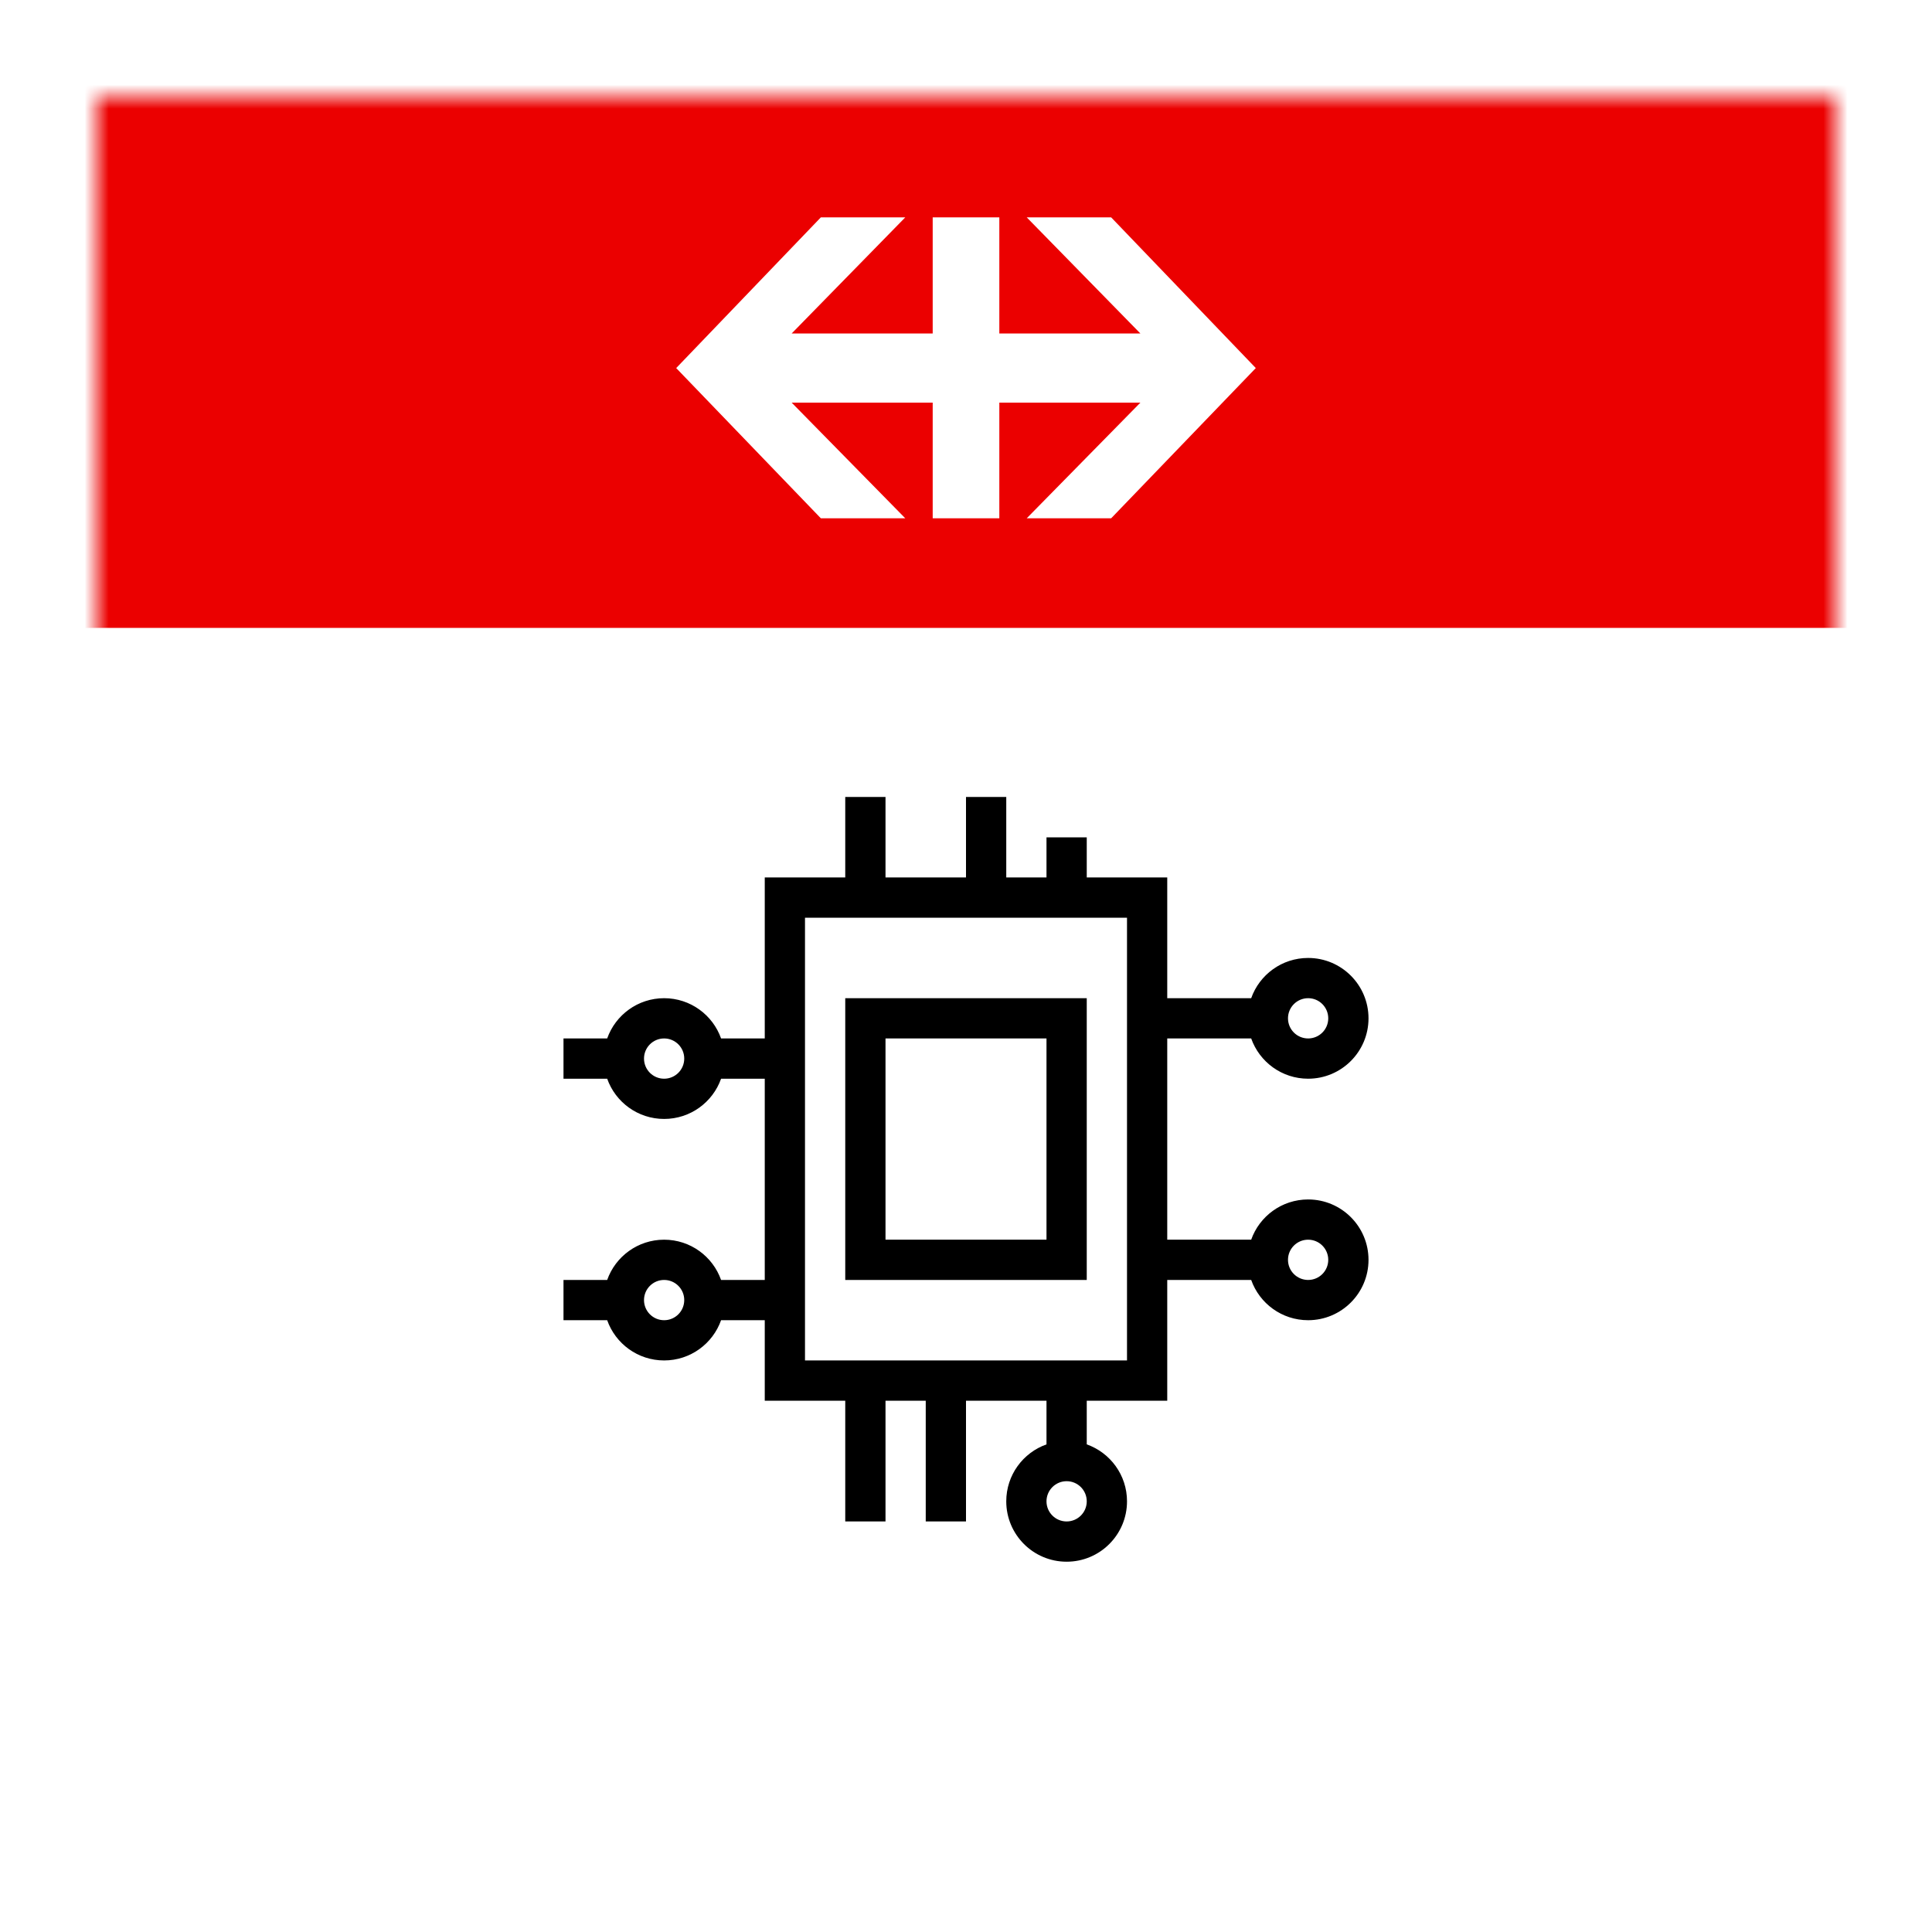 <svg width="80" height="80" viewBox="0 0 80 80" fill="none" xmlns="http://www.w3.org/2000/svg">
<g filter="url(#filter0_d_1331_3449)">
<mask id="mask0_1331_3449" style="mask-type:luminance" maskUnits="userSpaceOnUse" x="4" y="2" width="72" height="72">
<rect x="4" y="2" width="72" height="72" fill="white"/>
</mask>
<g mask="url(#mask0_1331_3449)">
<rect width="108" height="108" transform="translate(-14 -16)" fill="white"/>
<path fill-rule="evenodd" clip-rule="evenodd" d="M35 34.333V31H36.667V34.333H40V31H41.667V34.333H43.333V32.673H45V34.333H47.5H48.333V35.167V39.333H51.809C52.152 38.362 53.078 37.667 54.167 37.667C55.547 37.667 56.667 38.786 56.667 40.167C56.667 41.547 55.547 42.667 54.167 42.667C53.078 42.667 52.152 41.971 51.809 41H48.333V49.333H51.809C52.152 48.362 53.078 47.667 54.167 47.667C55.547 47.667 56.667 48.786 56.667 50.167C56.667 51.547 55.547 52.667 54.167 52.667C53.078 52.667 52.152 51.971 51.809 51H48.333V55.167V56H47.5H45V57.809C45.971 58.152 46.667 59.078 46.667 60.167C46.667 61.547 45.547 62.667 44.167 62.667C42.786 62.667 41.667 61.547 41.667 60.167C41.667 59.078 42.362 58.152 43.333 57.809V56H40.833H40V61H38.333V56H36.667V61H35V56H32.5H31.667V55.167V52.667H29.858C29.515 53.638 28.588 54.333 27.5 54.333C26.412 54.333 25.485 53.638 25.142 52.667H23.333V51H25.142C25.485 50.029 26.412 49.333 27.5 49.333C28.588 49.333 29.515 50.029 29.858 51H31.667V42.667H29.858C29.515 43.638 28.588 44.333 27.5 44.333C26.412 44.333 25.485 43.638 25.142 42.667H23.333V41H25.142C25.485 40.029 26.412 39.333 27.5 39.333C28.588 39.333 29.515 40.029 29.858 41H31.667V35.167V34.333H32.5H35ZM33.333 36V54.333H40.833H46.667V36H33.333ZM35 39.333H35.833H44.167H45V40.167V50.167V51H44.167H35.833H35V50.167V40.167V39.333ZM36.667 41V49.333H43.333V41H36.667ZM54.167 39.333C53.706 39.333 53.333 39.706 53.333 40.167C53.333 40.627 53.706 41 54.167 41C54.627 41 55 40.627 55 40.167C55 39.706 54.627 39.333 54.167 39.333ZM43.333 60.167C43.333 59.706 43.706 59.333 44.167 59.333C44.627 59.333 45 59.706 45 60.167C45 60.627 44.627 61 44.167 61C43.706 61 43.333 60.627 43.333 60.167ZM54.167 49.333C53.706 49.333 53.333 49.706 53.333 50.167C53.333 50.627 53.706 51 54.167 51C54.627 51 55 50.627 55 50.167C55 49.706 54.627 49.333 54.167 49.333ZM26.667 41.833C26.667 41.373 27.04 41 27.5 41C27.96 41 28.333 41.373 28.333 41.833C28.333 42.294 27.96 42.667 27.5 42.667C27.04 42.667 26.667 42.294 26.667 41.833ZM27.5 51C27.04 51 26.667 51.373 26.667 51.833C26.667 52.294 27.04 52.667 27.5 52.667C27.96 52.667 28.333 52.294 28.333 51.833C28.333 51.373 27.96 51 27.5 51Z" fill="black"/>
<rect x="-14" y="-16" width="108" height="40" fill="#EB0000"/>
<path fill-rule="evenodd" clip-rule="evenodd" d="M33.99 19.462H37.486L32.782 14.673H38.621V19.462H41.38V14.673H47.22L42.514 19.462H46.01L52 13.241L46.01 7H42.514L47.22 11.808H41.38V7H38.621V11.808H32.782L37.486 7H33.99L28 13.241L33.99 19.462Z" fill="white"/>
</g>
</g>
<defs>
<filter id="filter0_d_1331_3449" x="0" y="0" width="80" height="80" filterUnits="userSpaceOnUse" color-interpolation-filters="sRGB">
<feFlood flood-opacity="0" result="BackgroundImageFix"/>
<feColorMatrix in="SourceAlpha" type="matrix" values="0 0 0 0 0 0 0 0 0 0 0 0 0 0 0 0 0 0 127 0" result="hardAlpha"/>
<feOffset dy="2"/>
<feGaussianBlur stdDeviation="2"/>
<feColorMatrix type="matrix" values="0 0 0 0 0 0 0 0 0 0 0 0 0 0 0 0 0 0 0.2 0"/>
<feBlend mode="normal" in2="BackgroundImageFix" result="effect1_dropShadow_1331_3449"/>
<feBlend mode="normal" in="SourceGraphic" in2="effect1_dropShadow_1331_3449" result="shape"/>
</filter>
</defs>
</svg>

